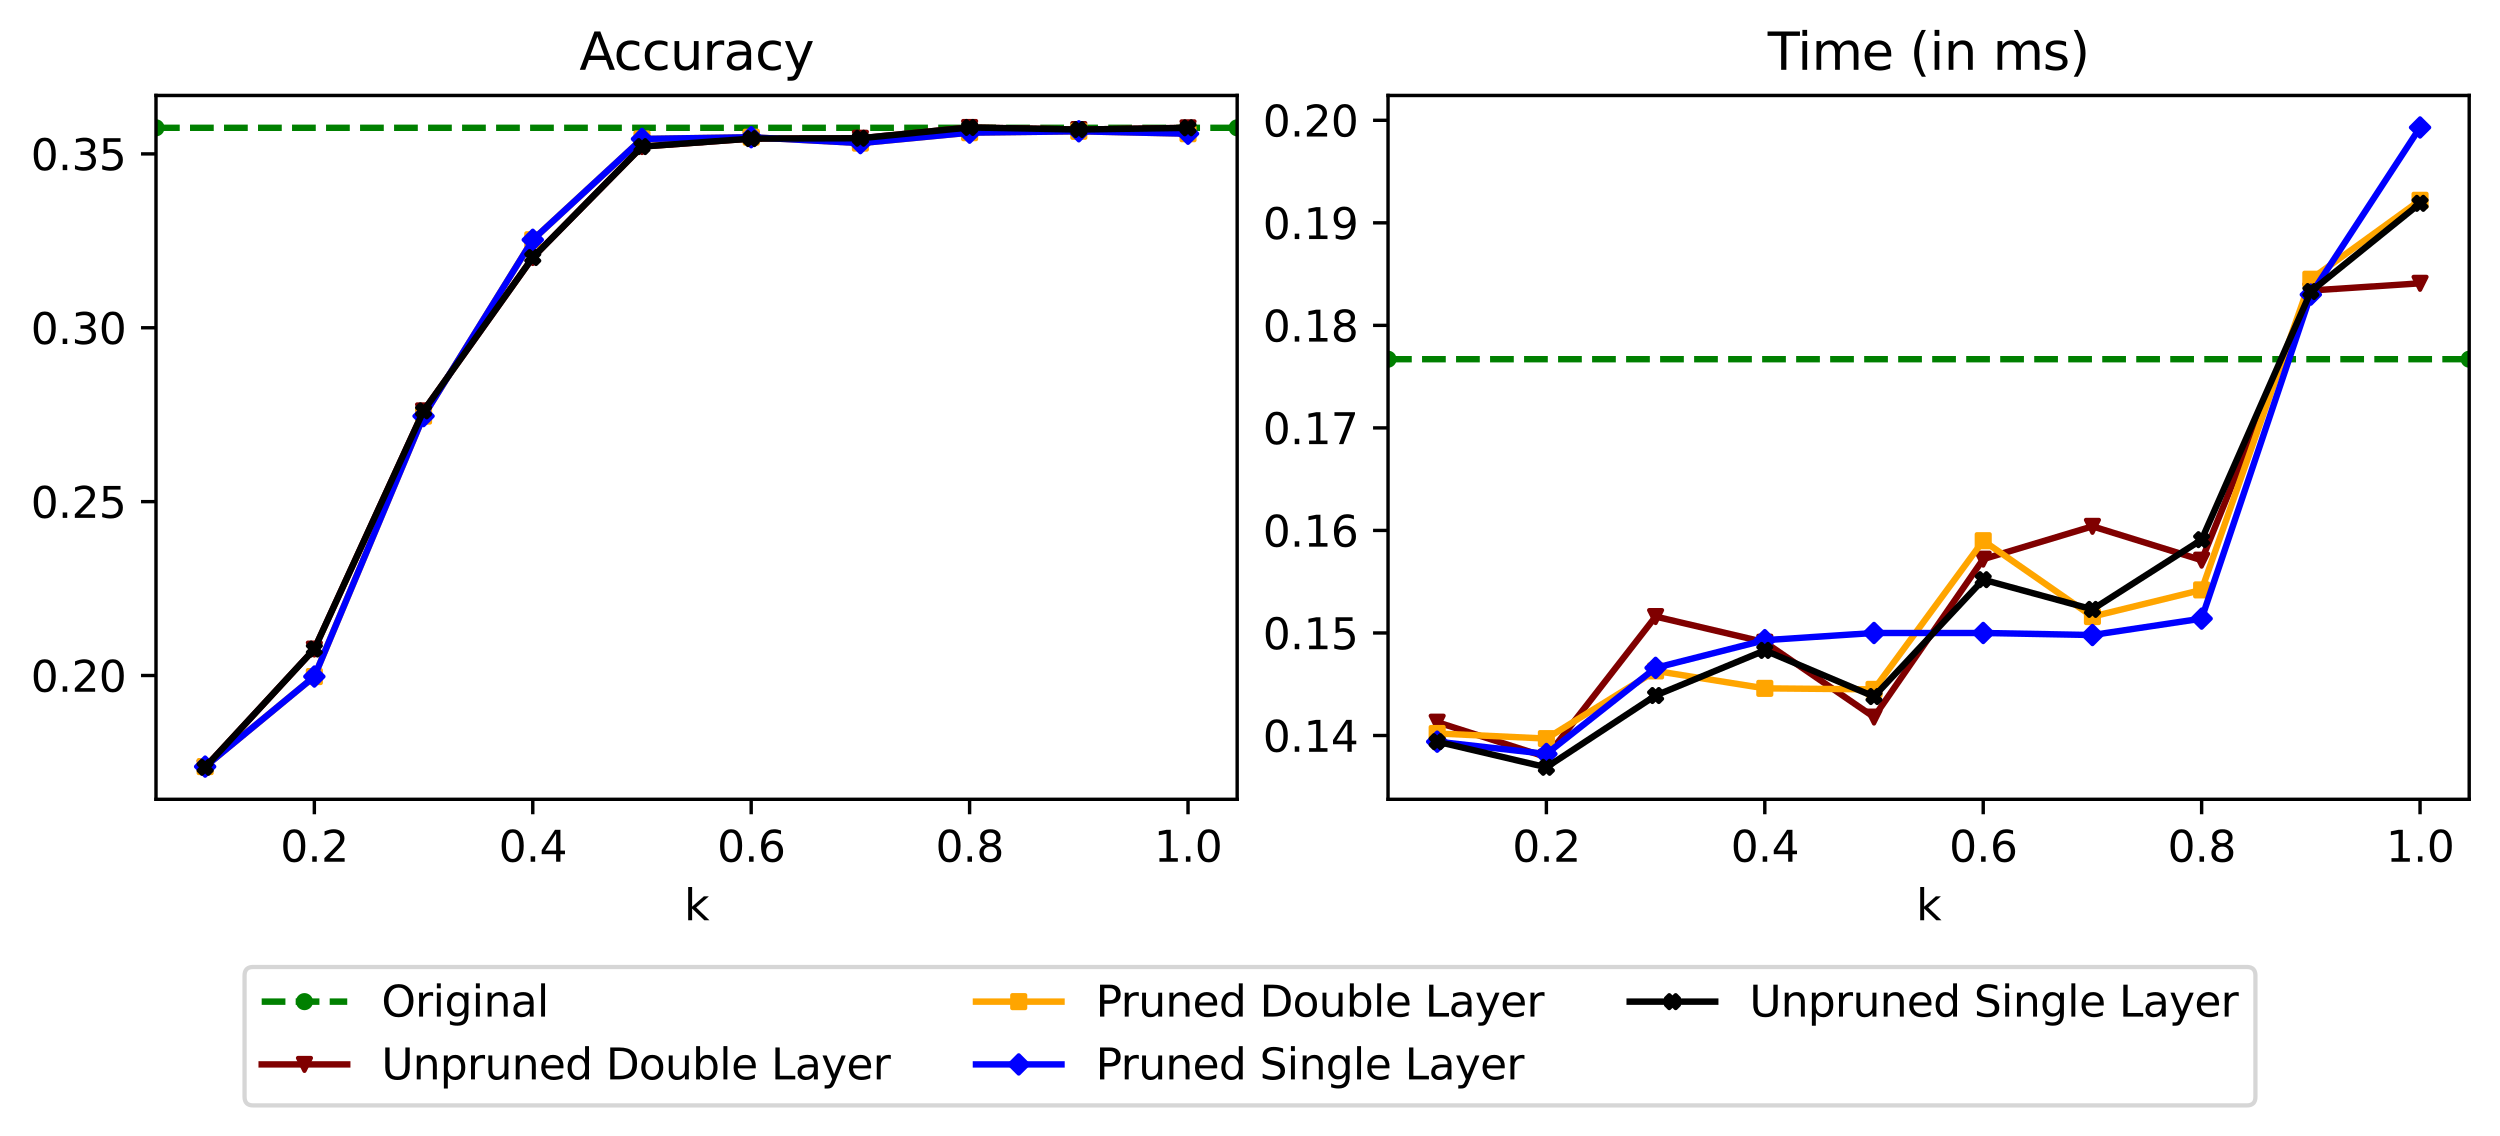 <?xml version="1.0" encoding="utf-8" standalone="no"?>
<!DOCTYPE svg PUBLIC "-//W3C//DTD SVG 1.1//EN"
  "http://www.w3.org/Graphics/SVG/1.1/DTD/svg11.dtd">
<svg xmlns:xlink="http://www.w3.org/1999/xlink" width="584.4pt" height="265.6pt" viewBox="0 0 584.4 265.6" xmlns="http://www.w3.org/2000/svg" version="1.1">
 <defs>
  <style type="text/css">*{stroke-linejoin: round; stroke-linecap: butt}</style>
 </defs>
 <g id="figure_1">
  <g id="patch_1">
   <path d="M 0 265.6 
L 584.4 265.6 
L 584.4 0 
L 0 0 
z
" style="fill: #ffffff"/>
  </g>
  <g id="axes_1">
   <g id="patch_2">
    <path d="M 36.466 186.843 
L 289.2 186.843 
L 289.2 22.318 
L 36.466 22.318 
z
" style="fill: #ffffff"/>
   </g>
   <g id="matplotlib.axis_1">
    <g id="xtick_1">
     <g id="line2d_1">
      <defs>
       <path id="me9e6b40544" d="M 0 0 
L 0 3.5 
" style="stroke: #000000; stroke-width: 0.8"/>
      </defs>
      <g>
       <use xlink:href="#me9e6b40544" x="73.482" y="186.843" style="stroke: #000000; stroke-width: 0.8"/>
      </g>
     </g>
     <g id="text_1">
      <!-- 0.2 -->
      <g transform="translate(65.531 201.442)scale(0.1 -0.1)">
       <defs>
        <path id="DejaVuSans-30" d="M 2034 4250 
Q 1547 4250 1301 3770 
Q 1056 3291 1056 2328 
Q 1056 1369 1301 889 
Q 1547 409 2034 409 
Q 2525 409 2770 889 
Q 3016 1369 3016 2328 
Q 3016 3291 2770 3770 
Q 2525 4250 2034 4250 
z
M 2034 4750 
Q 2819 4750 3233 4129 
Q 3647 3509 3647 2328 
Q 3647 1150 3233 529 
Q 2819 -91 2034 -91 
Q 1250 -91 836 529 
Q 422 1150 422 2328 
Q 422 3509 836 4129 
Q 1250 4750 2034 4750 
z
" transform="scale(0.016)"/>
        <path id="DejaVuSans-2e" d="M 684 794 
L 1344 794 
L 1344 0 
L 684 0 
L 684 794 
z
" transform="scale(0.016)"/>
        <path id="DejaVuSans-32" d="M 1228 531 
L 3431 531 
L 3431 0 
L 469 0 
L 469 531 
Q 828 903 1448 1529 
Q 2069 2156 2228 2338 
Q 2531 2678 2651 2914 
Q 2772 3150 2772 3378 
Q 2772 3750 2511 3984 
Q 2250 4219 1831 4219 
Q 1534 4219 1204 4116 
Q 875 4013 500 3803 
L 500 4441 
Q 881 4594 1212 4672 
Q 1544 4750 1819 4750 
Q 2544 4750 2975 4387 
Q 3406 4025 3406 3419 
Q 3406 3131 3298 2873 
Q 3191 2616 2906 2266 
Q 2828 2175 2409 1742 
Q 1991 1309 1228 531 
z
" transform="scale(0.016)"/>
       </defs>
       <use xlink:href="#DejaVuSans-30"/>
       <use xlink:href="#DejaVuSans-2e" x="63.623"/>
       <use xlink:href="#DejaVuSans-32" x="95.41"/>
      </g>
     </g>
    </g>
    <g id="xtick_2">
     <g id="line2d_2">
      <g>
       <use xlink:href="#me9e6b40544" x="124.54" y="186.843" style="stroke: #000000; stroke-width: 0.8"/>
      </g>
     </g>
     <g id="text_2">
      <!-- 0.4 -->
      <g transform="translate(116.588 201.442)scale(0.1 -0.1)">
       <defs>
        <path id="DejaVuSans-34" d="M 2419 4116 
L 825 1625 
L 2419 1625 
L 2419 4116 
z
M 2253 4666 
L 3047 4666 
L 3047 1625 
L 3713 1625 
L 3713 1100 
L 3047 1100 
L 3047 0 
L 2419 0 
L 2419 1100 
L 313 1100 
L 313 1709 
L 2253 4666 
z
" transform="scale(0.016)"/>
       </defs>
       <use xlink:href="#DejaVuSans-30"/>
       <use xlink:href="#DejaVuSans-2e" x="63.623"/>
       <use xlink:href="#DejaVuSans-34" x="95.41"/>
      </g>
     </g>
    </g>
    <g id="xtick_3">
     <g id="line2d_3">
      <g>
       <use xlink:href="#me9e6b40544" x="175.597" y="186.843" style="stroke: #000000; stroke-width: 0.8"/>
      </g>
     </g>
     <g id="text_3">
      <!-- 0.6 -->
      <g transform="translate(167.645 201.442)scale(0.1 -0.1)">
       <defs>
        <path id="DejaVuSans-36" d="M 2113 2584 
Q 1688 2584 1439 2293 
Q 1191 2003 1191 1497 
Q 1191 994 1439 701 
Q 1688 409 2113 409 
Q 2538 409 2786 701 
Q 3034 994 3034 1497 
Q 3034 2003 2786 2293 
Q 2538 2584 2113 2584 
z
M 3366 4563 
L 3366 3988 
Q 3128 4100 2886 4159 
Q 2644 4219 2406 4219 
Q 1781 4219 1451 3797 
Q 1122 3375 1075 2522 
Q 1259 2794 1537 2939 
Q 1816 3084 2150 3084 
Q 2853 3084 3261 2657 
Q 3669 2231 3669 1497 
Q 3669 778 3244 343 
Q 2819 -91 2113 -91 
Q 1303 -91 875 529 
Q 447 1150 447 2328 
Q 447 3434 972 4092 
Q 1497 4750 2381 4750 
Q 2619 4750 2861 4703 
Q 3103 4656 3366 4563 
z
" transform="scale(0.016)"/>
       </defs>
       <use xlink:href="#DejaVuSans-30"/>
       <use xlink:href="#DejaVuSans-2e" x="63.623"/>
       <use xlink:href="#DejaVuSans-36" x="95.41"/>
      </g>
     </g>
    </g>
    <g id="xtick_4">
     <g id="line2d_4">
      <g>
       <use xlink:href="#me9e6b40544" x="226.654" y="186.843" style="stroke: #000000; stroke-width: 0.8"/>
      </g>
     </g>
     <g id="text_4">
      <!-- 0.8 -->
      <g transform="translate(218.703 201.442)scale(0.1 -0.1)">
       <defs>
        <path id="DejaVuSans-38" d="M 2034 2216 
Q 1584 2216 1326 1975 
Q 1069 1734 1069 1313 
Q 1069 891 1326 650 
Q 1584 409 2034 409 
Q 2484 409 2743 651 
Q 3003 894 3003 1313 
Q 3003 1734 2745 1975 
Q 2488 2216 2034 2216 
z
M 1403 2484 
Q 997 2584 770 2862 
Q 544 3141 544 3541 
Q 544 4100 942 4425 
Q 1341 4750 2034 4750 
Q 2731 4750 3128 4425 
Q 3525 4100 3525 3541 
Q 3525 3141 3298 2862 
Q 3072 2584 2669 2484 
Q 3125 2378 3379 2068 
Q 3634 1759 3634 1313 
Q 3634 634 3220 271 
Q 2806 -91 2034 -91 
Q 1263 -91 848 271 
Q 434 634 434 1313 
Q 434 1759 690 2068 
Q 947 2378 1403 2484 
z
M 1172 3481 
Q 1172 3119 1398 2916 
Q 1625 2713 2034 2713 
Q 2441 2713 2670 2916 
Q 2900 3119 2900 3481 
Q 2900 3844 2670 4047 
Q 2441 4250 2034 4250 
Q 1625 4250 1398 4047 
Q 1172 3844 1172 3481 
z
" transform="scale(0.016)"/>
       </defs>
       <use xlink:href="#DejaVuSans-30"/>
       <use xlink:href="#DejaVuSans-2e" x="63.623"/>
       <use xlink:href="#DejaVuSans-38" x="95.41"/>
      </g>
     </g>
    </g>
    <g id="xtick_5">
     <g id="line2d_5">
      <g>
       <use xlink:href="#me9e6b40544" x="277.712" y="186.843" style="stroke: #000000; stroke-width: 0.8"/>
      </g>
     </g>
     <g id="text_5">
      <!-- 1.0 -->
      <g transform="translate(269.76 201.442)scale(0.1 -0.1)">
       <defs>
        <path id="DejaVuSans-31" d="M 794 531 
L 1825 531 
L 1825 4091 
L 703 3866 
L 703 4441 
L 1819 4666 
L 2450 4666 
L 2450 531 
L 3481 531 
L 3481 0 
L 794 0 
L 794 531 
z
" transform="scale(0.016)"/>
       </defs>
       <use xlink:href="#DejaVuSans-31"/>
       <use xlink:href="#DejaVuSans-2e" x="63.623"/>
       <use xlink:href="#DejaVuSans-30" x="95.41"/>
      </g>
     </g>
    </g>
    <g id="text_6">
     <!-- k -->
     <g transform="translate(159.937 215.12)scale(0.1 -0.1)">
      <defs>
       <path id="DejaVuSans-6b" d="M 581 4863 
L 1159 4863 
L 1159 1991 
L 2875 3500 
L 3609 3500 
L 1753 1863 
L 3688 0 
L 2938 0 
L 1159 1709 
L 1159 0 
L 581 0 
L 581 4863 
z
" transform="scale(0.016)"/>
      </defs>
      <use xlink:href="#DejaVuSans-6b"/>
     </g>
    </g>
   </g>
   <g id="matplotlib.axis_2">
    <g id="ytick_1">
     <g id="line2d_6">
      <defs>
       <path id="me78a3024c8" d="M 0 0 
L -3.5 0 
" style="stroke: #000000; stroke-width: 0.8"/>
      </defs>
      <g>
       <use xlink:href="#me78a3024c8" x="36.466" y="157.905" style="stroke: #000000; stroke-width: 0.8"/>
      </g>
     </g>
     <g id="text_7">
      <!-- 0.20 -->
      <g transform="translate(7.2 161.704)scale(0.1 -0.1)">
       <use xlink:href="#DejaVuSans-30"/>
       <use xlink:href="#DejaVuSans-2e" x="63.623"/>
       <use xlink:href="#DejaVuSans-32" x="95.41"/>
       <use xlink:href="#DejaVuSans-30" x="159.033"/>
      </g>
     </g>
    </g>
    <g id="ytick_2">
     <g id="line2d_7">
      <g>
       <use xlink:href="#me78a3024c8" x="36.466" y="117.261" style="stroke: #000000; stroke-width: 0.8"/>
      </g>
     </g>
     <g id="text_8">
      <!-- 0.25 -->
      <g transform="translate(7.2 121.061)scale(0.1 -0.1)">
       <defs>
        <path id="DejaVuSans-35" d="M 691 4666 
L 3169 4666 
L 3169 4134 
L 1269 4134 
L 1269 2991 
Q 1406 3038 1543 3061 
Q 1681 3084 1819 3084 
Q 2600 3084 3056 2656 
Q 3513 2228 3513 1497 
Q 3513 744 3044 326 
Q 2575 -91 1722 -91 
Q 1428 -91 1123 -41 
Q 819 9 494 109 
L 494 744 
Q 775 591 1075 516 
Q 1375 441 1709 441 
Q 2250 441 2565 725 
Q 2881 1009 2881 1497 
Q 2881 1984 2565 2268 
Q 2250 2553 1709 2553 
Q 1456 2553 1204 2497 
Q 953 2441 691 2322 
L 691 4666 
z
" transform="scale(0.016)"/>
       </defs>
       <use xlink:href="#DejaVuSans-30"/>
       <use xlink:href="#DejaVuSans-2e" x="63.623"/>
       <use xlink:href="#DejaVuSans-32" x="95.41"/>
       <use xlink:href="#DejaVuSans-35" x="159.033"/>
      </g>
     </g>
    </g>
    <g id="ytick_3">
     <g id="line2d_8">
      <g>
       <use xlink:href="#me78a3024c8" x="36.466" y="76.618" style="stroke: #000000; stroke-width: 0.8"/>
      </g>
     </g>
     <g id="text_9">
      <!-- 0.30 -->
      <g transform="translate(7.2 80.417)scale(0.1 -0.1)">
       <defs>
        <path id="DejaVuSans-33" d="M 2597 2516 
Q 3050 2419 3304 2112 
Q 3559 1806 3559 1356 
Q 3559 666 3084 287 
Q 2609 -91 1734 -91 
Q 1441 -91 1130 -33 
Q 819 25 488 141 
L 488 750 
Q 750 597 1062 519 
Q 1375 441 1716 441 
Q 2309 441 2620 675 
Q 2931 909 2931 1356 
Q 2931 1769 2642 2001 
Q 2353 2234 1838 2234 
L 1294 2234 
L 1294 2753 
L 1863 2753 
Q 2328 2753 2575 2939 
Q 2822 3125 2822 3475 
Q 2822 3834 2567 4026 
Q 2313 4219 1838 4219 
Q 1578 4219 1281 4162 
Q 984 4106 628 3988 
L 628 4550 
Q 988 4650 1302 4700 
Q 1616 4750 1894 4750 
Q 2613 4750 3031 4423 
Q 3450 4097 3450 3541 
Q 3450 3153 3228 2886 
Q 3006 2619 2597 2516 
z
" transform="scale(0.016)"/>
       </defs>
       <use xlink:href="#DejaVuSans-30"/>
       <use xlink:href="#DejaVuSans-2e" x="63.623"/>
       <use xlink:href="#DejaVuSans-33" x="95.41"/>
       <use xlink:href="#DejaVuSans-30" x="159.033"/>
      </g>
     </g>
    </g>
    <g id="ytick_4">
     <g id="line2d_9">
      <g>
       <use xlink:href="#me78a3024c8" x="36.466" y="35.974" style="stroke: #000000; stroke-width: 0.8"/>
      </g>
     </g>
     <g id="text_10">
      <!-- 0.35 -->
      <g transform="translate(7.2 39.774)scale(0.1 -0.1)">
       <use xlink:href="#DejaVuSans-30"/>
       <use xlink:href="#DejaVuSans-2e" x="63.623"/>
       <use xlink:href="#DejaVuSans-33" x="95.41"/>
       <use xlink:href="#DejaVuSans-35" x="159.033"/>
      </g>
     </g>
    </g>
   </g>
   <g id="line2d_10">
    <path d="M 36.466 29.878 
L 289.2 29.878 
" clip-path="url(#p353ca80e5b)" style="fill: none; stroke-dasharray: 5.55,2.4; stroke-dashoffset: 0; stroke: #008000; stroke-width: 1.5"/>
    <defs>
     <path id="m465b3f0ea8" d="M 0 1.5 
C 0.398 1.5 0.779 1.342 1.061 1.061 
C 1.342 0.779 1.5 0.398 1.5 0 
C 1.5 -0.398 1.342 -0.779 1.061 -1.061 
C 0.779 -1.342 0.398 -1.5 0 -1.5 
C -0.398 -1.5 -0.779 -1.342 -1.061 -1.061 
C -1.342 -0.779 -1.5 -0.398 -1.5 0 
C -1.5 0.398 -1.342 0.779 -1.061 1.061 
C -0.779 1.342 -0.398 1.5 0 1.5 
z
" style="stroke: #008000"/>
    </defs>
    <g clip-path="url(#p353ca80e5b)">
     <use xlink:href="#m465b3f0ea8" x="36.466" y="29.878" style="fill: #008000; stroke: #008000"/>
     <use xlink:href="#m465b3f0ea8" x="289.2" y="29.878" style="fill: #008000; stroke: #008000"/>
    </g>
   </g>
   <g id="line2d_11">
    <path d="M 47.954 179.365 
L 73.482 151.727 
L 99.011 96.046 
L 124.54 60.198 
L 150.068 34.267 
L 175.597 32.398 
L 201.126 32.316 
L 226.654 29.797 
L 252.183 30.284 
L 277.712 29.878 
" clip-path="url(#p353ca80e5b)" style="fill: none; stroke: #800000; stroke-width: 1.5; stroke-linecap: square"/>
    <defs>
     <path id="m50e7b1c5c1" d="M -0 1.5 
L 1.5 -1.5 
L -1.5 -1.5 
z
" style="stroke: #800000; stroke-linejoin: miter"/>
    </defs>
    <g clip-path="url(#p353ca80e5b)">
     <use xlink:href="#m50e7b1c5c1" x="47.954" y="179.365" style="fill: #800000; stroke: #800000; stroke-linejoin: miter"/>
     <use xlink:href="#m50e7b1c5c1" x="73.482" y="151.727" style="fill: #800000; stroke: #800000; stroke-linejoin: miter"/>
     <use xlink:href="#m50e7b1c5c1" x="99.011" y="96.046" style="fill: #800000; stroke: #800000; stroke-linejoin: miter"/>
     <use xlink:href="#m50e7b1c5c1" x="124.54" y="60.198" style="fill: #800000; stroke: #800000; stroke-linejoin: miter"/>
     <use xlink:href="#m50e7b1c5c1" x="150.068" y="34.267" style="fill: #800000; stroke: #800000; stroke-linejoin: miter"/>
     <use xlink:href="#m50e7b1c5c1" x="175.597" y="32.398" style="fill: #800000; stroke: #800000; stroke-linejoin: miter"/>
     <use xlink:href="#m50e7b1c5c1" x="201.126" y="32.316" style="fill: #800000; stroke: #800000; stroke-linejoin: miter"/>
     <use xlink:href="#m50e7b1c5c1" x="226.654" y="29.797" style="fill: #800000; stroke: #800000; stroke-linejoin: miter"/>
     <use xlink:href="#m50e7b1c5c1" x="252.183" y="30.284" style="fill: #800000; stroke: #800000; stroke-linejoin: miter"/>
     <use xlink:href="#m50e7b1c5c1" x="277.712" y="29.878" style="fill: #800000; stroke: #800000; stroke-linejoin: miter"/>
    </g>
   </g>
   <g id="line2d_12">
    <path d="M 47.954 179.202 
L 73.482 158.149 
L 99.011 97.265 
L 124.54 56.052 
L 150.068 32.479 
L 175.597 32.073 
L 201.126 33.454 
L 226.654 31.016 
L 252.183 30.691 
L 277.712 31.26 
" clip-path="url(#p353ca80e5b)" style="fill: none; stroke: #ffa500; stroke-width: 1.5; stroke-linecap: square"/>
    <defs>
     <path id="ma072addc6c" d="M -1.5 1.5 
L 1.5 1.5 
L 1.5 -1.5 
L -1.5 -1.5 
z
" style="stroke: #ffa500; stroke-linejoin: miter"/>
    </defs>
    <g clip-path="url(#p353ca80e5b)">
     <use xlink:href="#ma072addc6c" x="47.954" y="179.202" style="fill: #ffa500; stroke: #ffa500; stroke-linejoin: miter"/>
     <use xlink:href="#ma072addc6c" x="73.482" y="158.149" style="fill: #ffa500; stroke: #ffa500; stroke-linejoin: miter"/>
     <use xlink:href="#ma072addc6c" x="99.011" y="97.265" style="fill: #ffa500; stroke: #ffa500; stroke-linejoin: miter"/>
     <use xlink:href="#ma072addc6c" x="124.54" y="56.052" style="fill: #ffa500; stroke: #ffa500; stroke-linejoin: miter"/>
     <use xlink:href="#ma072addc6c" x="150.068" y="32.479" style="fill: #ffa500; stroke: #ffa500; stroke-linejoin: miter"/>
     <use xlink:href="#ma072addc6c" x="175.597" y="32.073" style="fill: #ffa500; stroke: #ffa500; stroke-linejoin: miter"/>
     <use xlink:href="#ma072addc6c" x="201.126" y="33.454" style="fill: #ffa500; stroke: #ffa500; stroke-linejoin: miter"/>
     <use xlink:href="#ma072addc6c" x="226.654" y="31.016" style="fill: #ffa500; stroke: #ffa500; stroke-linejoin: miter"/>
     <use xlink:href="#ma072addc6c" x="252.183" y="30.691" style="fill: #ffa500; stroke: #ffa500; stroke-linejoin: miter"/>
     <use xlink:href="#ma072addc6c" x="277.712" y="31.26" style="fill: #ffa500; stroke: #ffa500; stroke-linejoin: miter"/>
    </g>
   </g>
   <g id="line2d_13">
    <path d="M 47.954 179.202 
L 73.482 158.149 
L 99.011 97.265 
L 124.54 56.052 
L 150.068 32.479 
L 175.597 32.073 
L 201.126 33.454 
L 226.654 31.016 
L 252.183 30.691 
L 277.712 31.26 
" clip-path="url(#p353ca80e5b)" style="fill: none; stroke: #0000ff; stroke-width: 1.5; stroke-linecap: square"/>
    <defs>
     <path id="m0fbd8ac814" d="M -0 2.121 
L 2.121 0 
L 0 -2.121 
L -2.121 -0 
z
" style="stroke: #0000ff; stroke-linejoin: miter"/>
    </defs>
    <g clip-path="url(#p353ca80e5b)">
     <use xlink:href="#m0fbd8ac814" x="47.954" y="179.202" style="fill: #0000ff; stroke: #0000ff; stroke-linejoin: miter"/>
     <use xlink:href="#m0fbd8ac814" x="73.482" y="158.149" style="fill: #0000ff; stroke: #0000ff; stroke-linejoin: miter"/>
     <use xlink:href="#m0fbd8ac814" x="99.011" y="97.265" style="fill: #0000ff; stroke: #0000ff; stroke-linejoin: miter"/>
     <use xlink:href="#m0fbd8ac814" x="124.54" y="56.052" style="fill: #0000ff; stroke: #0000ff; stroke-linejoin: miter"/>
     <use xlink:href="#m0fbd8ac814" x="150.068" y="32.479" style="fill: #0000ff; stroke: #0000ff; stroke-linejoin: miter"/>
     <use xlink:href="#m0fbd8ac814" x="175.597" y="32.073" style="fill: #0000ff; stroke: #0000ff; stroke-linejoin: miter"/>
     <use xlink:href="#m0fbd8ac814" x="201.126" y="33.454" style="fill: #0000ff; stroke: #0000ff; stroke-linejoin: miter"/>
     <use xlink:href="#m0fbd8ac814" x="226.654" y="31.016" style="fill: #0000ff; stroke: #0000ff; stroke-linejoin: miter"/>
     <use xlink:href="#m0fbd8ac814" x="252.183" y="30.691" style="fill: #0000ff; stroke: #0000ff; stroke-linejoin: miter"/>
     <use xlink:href="#m0fbd8ac814" x="277.712" y="31.26" style="fill: #0000ff; stroke: #0000ff; stroke-linejoin: miter"/>
    </g>
   </g>
   <g id="line2d_14">
    <path d="M 47.954 179.365 
L 73.482 151.727 
L 99.011 96.046 
L 124.54 60.198 
L 150.068 34.267 
L 175.597 32.398 
L 201.126 32.316 
L 226.654 29.797 
L 252.183 30.284 
L 277.712 29.878 
" clip-path="url(#p353ca80e5b)" style="fill: none; stroke: #000000; stroke-width: 1.5; stroke-linecap: square"/>
    <defs>
     <path id="m803627140a" d="M -0.75 1.5 
L 0 0.75 
L 0.75 1.5 
L 1.5 0.75 
L 0.75 0 
L 1.5 -0.75 
L 0.75 -1.5 
L 0 -0.75 
L -0.75 -1.5 
L -1.5 -0.75 
L -0.75 0 
L -1.5 0.75 
z
" style="stroke: #000000; stroke-linejoin: miter"/>
    </defs>
    <g clip-path="url(#p353ca80e5b)">
     <use xlink:href="#m803627140a" x="47.954" y="179.365" style="stroke: #000000; stroke-linejoin: miter"/>
     <use xlink:href="#m803627140a" x="73.482" y="151.727" style="stroke: #000000; stroke-linejoin: miter"/>
     <use xlink:href="#m803627140a" x="99.011" y="96.046" style="stroke: #000000; stroke-linejoin: miter"/>
     <use xlink:href="#m803627140a" x="124.54" y="60.198" style="stroke: #000000; stroke-linejoin: miter"/>
     <use xlink:href="#m803627140a" x="150.068" y="34.267" style="stroke: #000000; stroke-linejoin: miter"/>
     <use xlink:href="#m803627140a" x="175.597" y="32.398" style="stroke: #000000; stroke-linejoin: miter"/>
     <use xlink:href="#m803627140a" x="201.126" y="32.316" style="stroke: #000000; stroke-linejoin: miter"/>
     <use xlink:href="#m803627140a" x="226.654" y="29.797" style="stroke: #000000; stroke-linejoin: miter"/>
     <use xlink:href="#m803627140a" x="252.183" y="30.284" style="stroke: #000000; stroke-linejoin: miter"/>
     <use xlink:href="#m803627140a" x="277.712" y="29.878" style="stroke: #000000; stroke-linejoin: miter"/>
    </g>
   </g>
   <g id="patch_3">
    <path d="M 36.466 186.843 
L 36.466 22.318 
" style="fill: none; stroke: #000000; stroke-width: 0.8; stroke-linejoin: miter; stroke-linecap: square"/>
   </g>
   <g id="patch_4">
    <path d="M 289.2 186.843 
L 289.2 22.318 
" style="fill: none; stroke: #000000; stroke-width: 0.8; stroke-linejoin: miter; stroke-linecap: square"/>
   </g>
   <g id="patch_5">
    <path d="M 36.466 186.843 
L 289.2 186.843 
" style="fill: none; stroke: #000000; stroke-width: 0.8; stroke-linejoin: miter; stroke-linecap: square"/>
   </g>
   <g id="patch_6">
    <path d="M 36.466 22.318 
L 289.2 22.318 
" style="fill: none; stroke: #000000; stroke-width: 0.8; stroke-linejoin: miter; stroke-linecap: square"/>
   </g>
   <g id="text_11">
    <!-- Accuracy -->
    <g transform="translate(135.439 16.318)scale(0.12 -0.12)">
     <defs>
      <path id="DejaVuSans-41" d="M 2188 4044 
L 1331 1722 
L 3047 1722 
L 2188 4044 
z
M 1831 4666 
L 2547 4666 
L 4325 0 
L 3669 0 
L 3244 1197 
L 1141 1197 
L 716 0 
L 50 0 
L 1831 4666 
z
" transform="scale(0.016)"/>
      <path id="DejaVuSans-63" d="M 3122 3366 
L 3122 2828 
Q 2878 2963 2633 3030 
Q 2388 3097 2138 3097 
Q 1578 3097 1268 2742 
Q 959 2388 959 1747 
Q 959 1106 1268 751 
Q 1578 397 2138 397 
Q 2388 397 2633 464 
Q 2878 531 3122 666 
L 3122 134 
Q 2881 22 2623 -34 
Q 2366 -91 2075 -91 
Q 1284 -91 818 406 
Q 353 903 353 1747 
Q 353 2603 823 3093 
Q 1294 3584 2113 3584 
Q 2378 3584 2631 3529 
Q 2884 3475 3122 3366 
z
" transform="scale(0.016)"/>
      <path id="DejaVuSans-75" d="M 544 1381 
L 544 3500 
L 1119 3500 
L 1119 1403 
Q 1119 906 1312 657 
Q 1506 409 1894 409 
Q 2359 409 2629 706 
Q 2900 1003 2900 1516 
L 2900 3500 
L 3475 3500 
L 3475 0 
L 2900 0 
L 2900 538 
Q 2691 219 2414 64 
Q 2138 -91 1772 -91 
Q 1169 -91 856 284 
Q 544 659 544 1381 
z
M 1991 3584 
L 1991 3584 
z
" transform="scale(0.016)"/>
      <path id="DejaVuSans-72" d="M 2631 2963 
Q 2534 3019 2420 3045 
Q 2306 3072 2169 3072 
Q 1681 3072 1420 2755 
Q 1159 2438 1159 1844 
L 1159 0 
L 581 0 
L 581 3500 
L 1159 3500 
L 1159 2956 
Q 1341 3275 1631 3429 
Q 1922 3584 2338 3584 
Q 2397 3584 2469 3576 
Q 2541 3569 2628 3553 
L 2631 2963 
z
" transform="scale(0.016)"/>
      <path id="DejaVuSans-61" d="M 2194 1759 
Q 1497 1759 1228 1600 
Q 959 1441 959 1056 
Q 959 750 1161 570 
Q 1363 391 1709 391 
Q 2188 391 2477 730 
Q 2766 1069 2766 1631 
L 2766 1759 
L 2194 1759 
z
M 3341 1997 
L 3341 0 
L 2766 0 
L 2766 531 
Q 2569 213 2275 61 
Q 1981 -91 1556 -91 
Q 1019 -91 701 211 
Q 384 513 384 1019 
Q 384 1609 779 1909 
Q 1175 2209 1959 2209 
L 2766 2209 
L 2766 2266 
Q 2766 2663 2505 2880 
Q 2244 3097 1772 3097 
Q 1472 3097 1187 3025 
Q 903 2953 641 2809 
L 641 3341 
Q 956 3463 1253 3523 
Q 1550 3584 1831 3584 
Q 2591 3584 2966 3190 
Q 3341 2797 3341 1997 
z
" transform="scale(0.016)"/>
      <path id="DejaVuSans-79" d="M 2059 -325 
Q 1816 -950 1584 -1140 
Q 1353 -1331 966 -1331 
L 506 -1331 
L 506 -850 
L 844 -850 
Q 1081 -850 1212 -737 
Q 1344 -625 1503 -206 
L 1606 56 
L 191 3500 
L 800 3500 
L 1894 763 
L 2988 3500 
L 3597 3500 
L 2059 -325 
z
" transform="scale(0.016)"/>
     </defs>
     <use xlink:href="#DejaVuSans-41"/>
     <use xlink:href="#DejaVuSans-63" x="66.658"/>
     <use xlink:href="#DejaVuSans-63" x="121.639"/>
     <use xlink:href="#DejaVuSans-75" x="176.619"/>
     <use xlink:href="#DejaVuSans-72" x="239.998"/>
     <use xlink:href="#DejaVuSans-61" x="281.111"/>
     <use xlink:href="#DejaVuSans-63" x="342.391"/>
     <use xlink:href="#DejaVuSans-79" x="397.371"/>
    </g>
   </g>
  </g>
  <g id="axes_2">
   <g id="patch_7">
    <path d="M 324.466 186.843 
L 577.2 186.843 
L 577.2 22.318 
L 324.466 22.318 
z
" style="fill: #ffffff"/>
   </g>
   <g id="matplotlib.axis_3">
    <g id="xtick_6">
     <g id="line2d_15">
      <g>
       <use xlink:href="#me9e6b40544" x="361.482" y="186.843" style="stroke: #000000; stroke-width: 0.8"/>
      </g>
     </g>
     <g id="text_12">
      <!-- 0.2 -->
      <g transform="translate(353.531 201.442)scale(0.1 -0.1)">
       <use xlink:href="#DejaVuSans-30"/>
       <use xlink:href="#DejaVuSans-2e" x="63.623"/>
       <use xlink:href="#DejaVuSans-32" x="95.41"/>
      </g>
     </g>
    </g>
    <g id="xtick_7">
     <g id="line2d_16">
      <g>
       <use xlink:href="#me9e6b40544" x="412.54" y="186.843" style="stroke: #000000; stroke-width: 0.8"/>
      </g>
     </g>
     <g id="text_13">
      <!-- 0.4 -->
      <g transform="translate(404.588 201.442)scale(0.1 -0.1)">
       <use xlink:href="#DejaVuSans-30"/>
       <use xlink:href="#DejaVuSans-2e" x="63.623"/>
       <use xlink:href="#DejaVuSans-34" x="95.41"/>
      </g>
     </g>
    </g>
    <g id="xtick_8">
     <g id="line2d_17">
      <g>
       <use xlink:href="#me9e6b40544" x="463.597" y="186.843" style="stroke: #000000; stroke-width: 0.8"/>
      </g>
     </g>
     <g id="text_14">
      <!-- 0.6 -->
      <g transform="translate(455.645 201.442)scale(0.1 -0.1)">
       <use xlink:href="#DejaVuSans-30"/>
       <use xlink:href="#DejaVuSans-2e" x="63.623"/>
       <use xlink:href="#DejaVuSans-36" x="95.41"/>
      </g>
     </g>
    </g>
    <g id="xtick_9">
     <g id="line2d_18">
      <g>
       <use xlink:href="#me9e6b40544" x="514.654" y="186.843" style="stroke: #000000; stroke-width: 0.8"/>
      </g>
     </g>
     <g id="text_15">
      <!-- 0.8 -->
      <g transform="translate(506.703 201.442)scale(0.1 -0.1)">
       <use xlink:href="#DejaVuSans-30"/>
       <use xlink:href="#DejaVuSans-2e" x="63.623"/>
       <use xlink:href="#DejaVuSans-38" x="95.41"/>
      </g>
     </g>
    </g>
    <g id="xtick_10">
     <g id="line2d_19">
      <g>
       <use xlink:href="#me9e6b40544" x="565.712" y="186.843" style="stroke: #000000; stroke-width: 0.8"/>
      </g>
     </g>
     <g id="text_16">
      <!-- 1.0 -->
      <g transform="translate(557.76 201.442)scale(0.1 -0.1)">
       <use xlink:href="#DejaVuSans-31"/>
       <use xlink:href="#DejaVuSans-2e" x="63.623"/>
       <use xlink:href="#DejaVuSans-30" x="95.41"/>
      </g>
     </g>
    </g>
    <g id="text_17">
     <!-- k -->
     <g transform="translate(447.937 215.12)scale(0.1 -0.1)">
      <use xlink:href="#DejaVuSans-6b"/>
     </g>
    </g>
   </g>
   <g id="matplotlib.axis_4">
    <g id="ytick_5">
     <g id="line2d_20">
      <g>
       <use xlink:href="#me78a3024c8" x="324.466" y="171.934" style="stroke: #000000; stroke-width: 0.8"/>
      </g>
     </g>
     <g id="text_18">
      <!-- 0.14 -->
      <g transform="translate(295.2 175.734)scale(0.1 -0.1)">
       <use xlink:href="#DejaVuSans-30"/>
       <use xlink:href="#DejaVuSans-2e" x="63.623"/>
       <use xlink:href="#DejaVuSans-31" x="95.41"/>
       <use xlink:href="#DejaVuSans-34" x="159.033"/>
      </g>
     </g>
    </g>
    <g id="ytick_6">
     <g id="line2d_21">
      <g>
       <use xlink:href="#me78a3024c8" x="324.466" y="147.965" style="stroke: #000000; stroke-width: 0.8"/>
      </g>
     </g>
     <g id="text_19">
      <!-- 0.15 -->
      <g transform="translate(295.2 151.764)scale(0.1 -0.1)">
       <use xlink:href="#DejaVuSans-30"/>
       <use xlink:href="#DejaVuSans-2e" x="63.623"/>
       <use xlink:href="#DejaVuSans-31" x="95.41"/>
       <use xlink:href="#DejaVuSans-35" x="159.033"/>
      </g>
     </g>
    </g>
    <g id="ytick_7">
     <g id="line2d_22">
      <g>
       <use xlink:href="#me78a3024c8" x="324.466" y="123.996" style="stroke: #000000; stroke-width: 0.8"/>
      </g>
     </g>
     <g id="text_20">
      <!-- 0.16 -->
      <g transform="translate(295.2 127.795)scale(0.1 -0.1)">
       <use xlink:href="#DejaVuSans-30"/>
       <use xlink:href="#DejaVuSans-2e" x="63.623"/>
       <use xlink:href="#DejaVuSans-31" x="95.41"/>
       <use xlink:href="#DejaVuSans-36" x="159.033"/>
      </g>
     </g>
    </g>
    <g id="ytick_8">
     <g id="line2d_23">
      <g>
       <use xlink:href="#me78a3024c8" x="324.466" y="100.027" style="stroke: #000000; stroke-width: 0.8"/>
      </g>
     </g>
     <g id="text_21">
      <!-- 0.17 -->
      <g transform="translate(295.2 103.826)scale(0.1 -0.1)">
       <defs>
        <path id="DejaVuSans-37" d="M 525 4666 
L 3525 4666 
L 3525 4397 
L 1831 0 
L 1172 0 
L 2766 4134 
L 525 4134 
L 525 4666 
z
" transform="scale(0.016)"/>
       </defs>
       <use xlink:href="#DejaVuSans-30"/>
       <use xlink:href="#DejaVuSans-2e" x="63.623"/>
       <use xlink:href="#DejaVuSans-31" x="95.41"/>
       <use xlink:href="#DejaVuSans-37" x="159.033"/>
      </g>
     </g>
    </g>
    <g id="ytick_9">
     <g id="line2d_24">
      <g>
       <use xlink:href="#me78a3024c8" x="324.466" y="76.057" style="stroke: #000000; stroke-width: 0.8"/>
      </g>
     </g>
     <g id="text_22">
      <!-- 0.18 -->
      <g transform="translate(295.2 79.856)scale(0.1 -0.1)">
       <use xlink:href="#DejaVuSans-30"/>
       <use xlink:href="#DejaVuSans-2e" x="63.623"/>
       <use xlink:href="#DejaVuSans-31" x="95.41"/>
       <use xlink:href="#DejaVuSans-38" x="159.033"/>
      </g>
     </g>
    </g>
    <g id="ytick_10">
     <g id="line2d_25">
      <g>
       <use xlink:href="#me78a3024c8" x="324.466" y="52.088" style="stroke: #000000; stroke-width: 0.8"/>
      </g>
     </g>
     <g id="text_23">
      <!-- 0.19 -->
      <g transform="translate(295.2 55.887)scale(0.1 -0.1)">
       <defs>
        <path id="DejaVuSans-39" d="M 703 97 
L 703 672 
Q 941 559 1184 500 
Q 1428 441 1663 441 
Q 2288 441 2617 861 
Q 2947 1281 2994 2138 
Q 2813 1869 2534 1725 
Q 2256 1581 1919 1581 
Q 1219 1581 811 2004 
Q 403 2428 403 3163 
Q 403 3881 828 4315 
Q 1253 4750 1959 4750 
Q 2769 4750 3195 4129 
Q 3622 3509 3622 2328 
Q 3622 1225 3098 567 
Q 2575 -91 1691 -91 
Q 1453 -91 1209 -44 
Q 966 3 703 97 
z
M 1959 2075 
Q 2384 2075 2632 2365 
Q 2881 2656 2881 3163 
Q 2881 3666 2632 3958 
Q 2384 4250 1959 4250 
Q 1534 4250 1286 3958 
Q 1038 3666 1038 3163 
Q 1038 2656 1286 2365 
Q 1534 2075 1959 2075 
z
" transform="scale(0.016)"/>
       </defs>
       <use xlink:href="#DejaVuSans-30"/>
       <use xlink:href="#DejaVuSans-2e" x="63.623"/>
       <use xlink:href="#DejaVuSans-31" x="95.41"/>
       <use xlink:href="#DejaVuSans-39" x="159.033"/>
      </g>
     </g>
    </g>
    <g id="ytick_11">
     <g id="line2d_26">
      <g>
       <use xlink:href="#me78a3024c8" x="324.466" y="28.119" style="stroke: #000000; stroke-width: 0.8"/>
      </g>
     </g>
     <g id="text_24">
      <!-- 0.20 -->
      <g transform="translate(295.2 31.918)scale(0.1 -0.1)">
       <use xlink:href="#DejaVuSans-30"/>
       <use xlink:href="#DejaVuSans-2e" x="63.623"/>
       <use xlink:href="#DejaVuSans-32" x="95.41"/>
       <use xlink:href="#DejaVuSans-30" x="159.033"/>
      </g>
     </g>
    </g>
   </g>
   <g id="line2d_27">
    <path d="M 324.466 83.967 
L 577.2 83.967 
" clip-path="url(#pcce83ef645)" style="fill: none; stroke-dasharray: 5.55,2.4; stroke-dashoffset: 0; stroke: #008000; stroke-width: 1.5"/>
    <g clip-path="url(#pcce83ef645)">
     <use xlink:href="#m465b3f0ea8" x="324.466" y="83.967" style="fill: #008000; stroke: #008000"/>
     <use xlink:href="#m465b3f0ea8" x="577.2" y="83.967" style="fill: #008000; stroke: #008000"/>
    </g>
   </g>
   <g id="line2d_28">
    <path d="M 335.954 168.818 
L 361.482 176.968 
L 387.011 144.13 
L 412.54 150.122 
L 438.068 167.62 
L 463.597 130.707 
L 489.126 123.037 
L 514.654 130.947 
L 540.183 67.908 
L 565.712 66.23 
" clip-path="url(#pcce83ef645)" style="fill: none; stroke: #800000; stroke-width: 1.5; stroke-linecap: square"/>
    <g clip-path="url(#pcce83ef645)">
     <use xlink:href="#m50e7b1c5c1" x="335.954" y="168.818" style="fill: #800000; stroke: #800000; stroke-linejoin: miter"/>
     <use xlink:href="#m50e7b1c5c1" x="361.482" y="176.968" style="fill: #800000; stroke: #800000; stroke-linejoin: miter"/>
     <use xlink:href="#m50e7b1c5c1" x="387.011" y="144.13" style="fill: #800000; stroke: #800000; stroke-linejoin: miter"/>
     <use xlink:href="#m50e7b1c5c1" x="412.54" y="150.122" style="fill: #800000; stroke: #800000; stroke-linejoin: miter"/>
     <use xlink:href="#m50e7b1c5c1" x="438.068" y="167.62" style="fill: #800000; stroke: #800000; stroke-linejoin: miter"/>
     <use xlink:href="#m50e7b1c5c1" x="463.597" y="130.707" style="fill: #800000; stroke: #800000; stroke-linejoin: miter"/>
     <use xlink:href="#m50e7b1c5c1" x="489.126" y="123.037" style="fill: #800000; stroke: #800000; stroke-linejoin: miter"/>
     <use xlink:href="#m50e7b1c5c1" x="514.654" y="130.947" style="fill: #800000; stroke: #800000; stroke-linejoin: miter"/>
     <use xlink:href="#m50e7b1c5c1" x="540.183" y="67.908" style="fill: #800000; stroke: #800000; stroke-linejoin: miter"/>
     <use xlink:href="#m50e7b1c5c1" x="565.712" y="66.23" style="fill: #800000; stroke: #800000; stroke-linejoin: miter"/>
    </g>
   </g>
   <g id="line2d_29">
    <path d="M 335.954 171.455 
L 361.482 172.653 
L 387.011 156.834 
L 412.54 160.909 
L 438.068 161.148 
L 463.597 126.393 
L 489.126 144.13 
L 514.654 137.898 
L 540.183 65.271 
L 565.712 46.815 
" clip-path="url(#pcce83ef645)" style="fill: none; stroke: #ffa500; stroke-width: 1.5; stroke-linecap: square"/>
    <g clip-path="url(#pcce83ef645)">
     <use xlink:href="#ma072addc6c" x="335.954" y="171.455" style="fill: #ffa500; stroke: #ffa500; stroke-linejoin: miter"/>
     <use xlink:href="#ma072addc6c" x="361.482" y="172.653" style="fill: #ffa500; stroke: #ffa500; stroke-linejoin: miter"/>
     <use xlink:href="#ma072addc6c" x="387.011" y="156.834" style="fill: #ffa500; stroke: #ffa500; stroke-linejoin: miter"/>
     <use xlink:href="#ma072addc6c" x="412.54" y="160.909" style="fill: #ffa500; stroke: #ffa500; stroke-linejoin: miter"/>
     <use xlink:href="#ma072addc6c" x="438.068" y="161.148" style="fill: #ffa500; stroke: #ffa500; stroke-linejoin: miter"/>
     <use xlink:href="#ma072addc6c" x="463.597" y="126.393" style="fill: #ffa500; stroke: #ffa500; stroke-linejoin: miter"/>
     <use xlink:href="#ma072addc6c" x="489.126" y="144.13" style="fill: #ffa500; stroke: #ffa500; stroke-linejoin: miter"/>
     <use xlink:href="#ma072addc6c" x="514.654" y="137.898" style="fill: #ffa500; stroke: #ffa500; stroke-linejoin: miter"/>
     <use xlink:href="#ma072addc6c" x="540.183" y="65.271" style="fill: #ffa500; stroke: #ffa500; stroke-linejoin: miter"/>
     <use xlink:href="#ma072addc6c" x="565.712" y="46.815" style="fill: #ffa500; stroke: #ffa500; stroke-linejoin: miter"/>
    </g>
   </g>
   <g id="line2d_30">
    <path d="M 335.954 173.373 
L 361.482 176.249 
L 387.011 156.115 
L 412.54 149.643 
L 438.068 147.965 
L 463.597 147.965 
L 489.126 148.444 
L 514.654 144.609 
L 540.183 68.866 
L 565.712 29.797 
" clip-path="url(#pcce83ef645)" style="fill: none; stroke: #0000ff; stroke-width: 1.5; stroke-linecap: square"/>
    <g clip-path="url(#pcce83ef645)">
     <use xlink:href="#m0fbd8ac814" x="335.954" y="173.373" style="fill: #0000ff; stroke: #0000ff; stroke-linejoin: miter"/>
     <use xlink:href="#m0fbd8ac814" x="361.482" y="176.249" style="fill: #0000ff; stroke: #0000ff; stroke-linejoin: miter"/>
     <use xlink:href="#m0fbd8ac814" x="387.011" y="156.115" style="fill: #0000ff; stroke: #0000ff; stroke-linejoin: miter"/>
     <use xlink:href="#m0fbd8ac814" x="412.54" y="149.643" style="fill: #0000ff; stroke: #0000ff; stroke-linejoin: miter"/>
     <use xlink:href="#m0fbd8ac814" x="438.068" y="147.965" style="fill: #0000ff; stroke: #0000ff; stroke-linejoin: miter"/>
     <use xlink:href="#m0fbd8ac814" x="463.597" y="147.965" style="fill: #0000ff; stroke: #0000ff; stroke-linejoin: miter"/>
     <use xlink:href="#m0fbd8ac814" x="489.126" y="148.444" style="fill: #0000ff; stroke: #0000ff; stroke-linejoin: miter"/>
     <use xlink:href="#m0fbd8ac814" x="514.654" y="144.609" style="fill: #0000ff; stroke: #0000ff; stroke-linejoin: miter"/>
     <use xlink:href="#m0fbd8ac814" x="540.183" y="68.866" style="fill: #0000ff; stroke: #0000ff; stroke-linejoin: miter"/>
     <use xlink:href="#m0fbd8ac814" x="565.712" y="29.797" style="fill: #0000ff; stroke: #0000ff; stroke-linejoin: miter"/>
    </g>
   </g>
   <g id="line2d_31">
    <path d="M 335.954 173.373 
L 361.482 179.365 
L 387.011 162.586 
L 412.54 152.04 
L 438.068 162.826 
L 463.597 135.501 
L 489.126 142.452 
L 514.654 126.153 
L 540.183 68.147 
L 565.712 47.534 
" clip-path="url(#pcce83ef645)" style="fill: none; stroke: #000000; stroke-width: 1.5; stroke-linecap: square"/>
    <g clip-path="url(#pcce83ef645)">
     <use xlink:href="#m803627140a" x="335.954" y="173.373" style="stroke: #000000; stroke-linejoin: miter"/>
     <use xlink:href="#m803627140a" x="361.482" y="179.365" style="stroke: #000000; stroke-linejoin: miter"/>
     <use xlink:href="#m803627140a" x="387.011" y="162.586" style="stroke: #000000; stroke-linejoin: miter"/>
     <use xlink:href="#m803627140a" x="412.54" y="152.04" style="stroke: #000000; stroke-linejoin: miter"/>
     <use xlink:href="#m803627140a" x="438.068" y="162.826" style="stroke: #000000; stroke-linejoin: miter"/>
     <use xlink:href="#m803627140a" x="463.597" y="135.501" style="stroke: #000000; stroke-linejoin: miter"/>
     <use xlink:href="#m803627140a" x="489.126" y="142.452" style="stroke: #000000; stroke-linejoin: miter"/>
     <use xlink:href="#m803627140a" x="514.654" y="126.153" style="stroke: #000000; stroke-linejoin: miter"/>
     <use xlink:href="#m803627140a" x="540.183" y="68.147" style="stroke: #000000; stroke-linejoin: miter"/>
     <use xlink:href="#m803627140a" x="565.712" y="47.534" style="stroke: #000000; stroke-linejoin: miter"/>
    </g>
   </g>
   <g id="patch_8">
    <path d="M 324.466 186.843 
L 324.466 22.318 
" style="fill: none; stroke: #000000; stroke-width: 0.8; stroke-linejoin: miter; stroke-linecap: square"/>
   </g>
   <g id="patch_9">
    <path d="M 577.2 186.843 
L 577.2 22.318 
" style="fill: none; stroke: #000000; stroke-width: 0.8; stroke-linejoin: miter; stroke-linecap: square"/>
   </g>
   <g id="patch_10">
    <path d="M 324.466 186.843 
L 577.2 186.843 
" style="fill: none; stroke: #000000; stroke-width: 0.8; stroke-linejoin: miter; stroke-linecap: square"/>
   </g>
   <g id="patch_11">
    <path d="M 324.466 22.318 
L 577.2 22.318 
" style="fill: none; stroke: #000000; stroke-width: 0.8; stroke-linejoin: miter; stroke-linecap: square"/>
   </g>
   <g id="text_25">
    <!-- Time (in ms) -->
    <g transform="translate(413.217 16.318)scale(0.12 -0.12)">
     <defs>
      <path id="DejaVuSans-54" d="M -19 4666 
L 3928 4666 
L 3928 4134 
L 2272 4134 
L 2272 0 
L 1638 0 
L 1638 4134 
L -19 4134 
L -19 4666 
z
" transform="scale(0.016)"/>
      <path id="DejaVuSans-69" d="M 603 3500 
L 1178 3500 
L 1178 0 
L 603 0 
L 603 3500 
z
M 603 4863 
L 1178 4863 
L 1178 4134 
L 603 4134 
L 603 4863 
z
" transform="scale(0.016)"/>
      <path id="DejaVuSans-6d" d="M 3328 2828 
Q 3544 3216 3844 3400 
Q 4144 3584 4550 3584 
Q 5097 3584 5394 3201 
Q 5691 2819 5691 2113 
L 5691 0 
L 5113 0 
L 5113 2094 
Q 5113 2597 4934 2840 
Q 4756 3084 4391 3084 
Q 3944 3084 3684 2787 
Q 3425 2491 3425 1978 
L 3425 0 
L 2847 0 
L 2847 2094 
Q 2847 2600 2669 2842 
Q 2491 3084 2119 3084 
Q 1678 3084 1418 2786 
Q 1159 2488 1159 1978 
L 1159 0 
L 581 0 
L 581 3500 
L 1159 3500 
L 1159 2956 
Q 1356 3278 1631 3431 
Q 1906 3584 2284 3584 
Q 2666 3584 2933 3390 
Q 3200 3197 3328 2828 
z
" transform="scale(0.016)"/>
      <path id="DejaVuSans-65" d="M 3597 1894 
L 3597 1613 
L 953 1613 
Q 991 1019 1311 708 
Q 1631 397 2203 397 
Q 2534 397 2845 478 
Q 3156 559 3463 722 
L 3463 178 
Q 3153 47 2828 -22 
Q 2503 -91 2169 -91 
Q 1331 -91 842 396 
Q 353 884 353 1716 
Q 353 2575 817 3079 
Q 1281 3584 2069 3584 
Q 2775 3584 3186 3129 
Q 3597 2675 3597 1894 
z
M 3022 2063 
Q 3016 2534 2758 2815 
Q 2500 3097 2075 3097 
Q 1594 3097 1305 2825 
Q 1016 2553 972 2059 
L 3022 2063 
z
" transform="scale(0.016)"/>
      <path id="DejaVuSans-20" transform="scale(0.016)"/>
      <path id="DejaVuSans-28" d="M 1984 4856 
Q 1566 4138 1362 3434 
Q 1159 2731 1159 2009 
Q 1159 1288 1364 580 
Q 1569 -128 1984 -844 
L 1484 -844 
Q 1016 -109 783 600 
Q 550 1309 550 2009 
Q 550 2706 781 3412 
Q 1013 4119 1484 4856 
L 1984 4856 
z
" transform="scale(0.016)"/>
      <path id="DejaVuSans-6e" d="M 3513 2113 
L 3513 0 
L 2938 0 
L 2938 2094 
Q 2938 2591 2744 2837 
Q 2550 3084 2163 3084 
Q 1697 3084 1428 2787 
Q 1159 2491 1159 1978 
L 1159 0 
L 581 0 
L 581 3500 
L 1159 3500 
L 1159 2956 
Q 1366 3272 1645 3428 
Q 1925 3584 2291 3584 
Q 2894 3584 3203 3211 
Q 3513 2838 3513 2113 
z
" transform="scale(0.016)"/>
      <path id="DejaVuSans-73" d="M 2834 3397 
L 2834 2853 
Q 2591 2978 2328 3040 
Q 2066 3103 1784 3103 
Q 1356 3103 1142 2972 
Q 928 2841 928 2578 
Q 928 2378 1081 2264 
Q 1234 2150 1697 2047 
L 1894 2003 
Q 2506 1872 2764 1633 
Q 3022 1394 3022 966 
Q 3022 478 2636 193 
Q 2250 -91 1575 -91 
Q 1294 -91 989 -36 
Q 684 19 347 128 
L 347 722 
Q 666 556 975 473 
Q 1284 391 1588 391 
Q 1994 391 2212 530 
Q 2431 669 2431 922 
Q 2431 1156 2273 1281 
Q 2116 1406 1581 1522 
L 1381 1569 
Q 847 1681 609 1914 
Q 372 2147 372 2553 
Q 372 3047 722 3315 
Q 1072 3584 1716 3584 
Q 2034 3584 2315 3537 
Q 2597 3491 2834 3397 
z
" transform="scale(0.016)"/>
      <path id="DejaVuSans-29" d="M 513 4856 
L 1013 4856 
Q 1481 4119 1714 3412 
Q 1947 2706 1947 2009 
Q 1947 1309 1714 600 
Q 1481 -109 1013 -844 
L 513 -844 
Q 928 -128 1133 580 
Q 1338 1288 1338 2009 
Q 1338 2731 1133 3434 
Q 928 4138 513 4856 
z
" transform="scale(0.016)"/>
     </defs>
     <use xlink:href="#DejaVuSans-54"/>
     <use xlink:href="#DejaVuSans-69" x="57.959"/>
     <use xlink:href="#DejaVuSans-6d" x="85.742"/>
     <use xlink:href="#DejaVuSans-65" x="183.154"/>
     <use xlink:href="#DejaVuSans-20" x="244.678"/>
     <use xlink:href="#DejaVuSans-28" x="276.465"/>
     <use xlink:href="#DejaVuSans-69" x="315.479"/>
     <use xlink:href="#DejaVuSans-6e" x="343.262"/>
     <use xlink:href="#DejaVuSans-20" x="406.641"/>
     <use xlink:href="#DejaVuSans-6d" x="438.428"/>
     <use xlink:href="#DejaVuSans-73" x="535.84"/>
     <use xlink:href="#DejaVuSans-29" x="587.939"/>
    </g>
   </g>
  </g>
  <g id="legend_1">
   <g id="patch_12">
    <path d="M 59.17 258.4 
L 525.229 258.4 
Q 527.229 258.4 527.229 256.4 
L 527.229 228.044 
Q 527.229 226.044 525.229 226.044 
L 59.17 226.044 
Q 57.17 226.044 57.17 228.044 
L 57.17 256.4 
Q 57.17 258.4 59.17 258.4 
z
" style="fill: #ffffff; opacity: 0.8; stroke: #cccccc; stroke-linejoin: miter"/>
   </g>
   <g id="line2d_32">
    <path d="M 61.17 234.142 
L 71.17 234.142 
L 81.17 234.142 
" style="fill: none; stroke-dasharray: 5.55,2.4; stroke-dashoffset: 0; stroke: #008000; stroke-width: 1.5"/>
    <g>
     <use xlink:href="#m465b3f0ea8" x="71.17" y="234.142" style="fill: #008000; stroke: #008000"/>
    </g>
   </g>
   <g id="text_26">
    <!-- Original -->
    <g transform="translate(89.17 237.642)scale(0.1 -0.1)">
     <defs>
      <path id="DejaVuSans-4f" d="M 2522 4238 
Q 1834 4238 1429 3725 
Q 1025 3213 1025 2328 
Q 1025 1447 1429 934 
Q 1834 422 2522 422 
Q 3209 422 3611 934 
Q 4013 1447 4013 2328 
Q 4013 3213 3611 3725 
Q 3209 4238 2522 4238 
z
M 2522 4750 
Q 3503 4750 4090 4092 
Q 4678 3434 4678 2328 
Q 4678 1225 4090 567 
Q 3503 -91 2522 -91 
Q 1538 -91 948 565 
Q 359 1222 359 2328 
Q 359 3434 948 4092 
Q 1538 4750 2522 4750 
z
" transform="scale(0.016)"/>
      <path id="DejaVuSans-67" d="M 2906 1791 
Q 2906 2416 2648 2759 
Q 2391 3103 1925 3103 
Q 1463 3103 1205 2759 
Q 947 2416 947 1791 
Q 947 1169 1205 825 
Q 1463 481 1925 481 
Q 2391 481 2648 825 
Q 2906 1169 2906 1791 
z
M 3481 434 
Q 3481 -459 3084 -895 
Q 2688 -1331 1869 -1331 
Q 1566 -1331 1297 -1286 
Q 1028 -1241 775 -1147 
L 775 -588 
Q 1028 -725 1275 -790 
Q 1522 -856 1778 -856 
Q 2344 -856 2625 -561 
Q 2906 -266 2906 331 
L 2906 616 
Q 2728 306 2450 153 
Q 2172 0 1784 0 
Q 1141 0 747 490 
Q 353 981 353 1791 
Q 353 2603 747 3093 
Q 1141 3584 1784 3584 
Q 2172 3584 2450 3431 
Q 2728 3278 2906 2969 
L 2906 3500 
L 3481 3500 
L 3481 434 
z
" transform="scale(0.016)"/>
      <path id="DejaVuSans-6c" d="M 603 4863 
L 1178 4863 
L 1178 0 
L 603 0 
L 603 4863 
z
" transform="scale(0.016)"/>
     </defs>
     <use xlink:href="#DejaVuSans-4f"/>
     <use xlink:href="#DejaVuSans-72" x="78.711"/>
     <use xlink:href="#DejaVuSans-69" x="119.824"/>
     <use xlink:href="#DejaVuSans-67" x="147.607"/>
     <use xlink:href="#DejaVuSans-69" x="211.084"/>
     <use xlink:href="#DejaVuSans-6e" x="238.867"/>
     <use xlink:href="#DejaVuSans-61" x="302.246"/>
     <use xlink:href="#DejaVuSans-6c" x="363.525"/>
    </g>
   </g>
   <g id="line2d_33">
    <path d="M 61.17 248.82 
L 71.17 248.82 
L 81.17 248.82 
" style="fill: none; stroke: #800000; stroke-width: 1.5; stroke-linecap: square"/>
    <g>
     <use xlink:href="#m50e7b1c5c1" x="71.17" y="248.82" style="fill: #800000; stroke: #800000; stroke-linejoin: miter"/>
    </g>
   </g>
   <g id="text_27">
    <!-- Unpruned Double Layer -->
    <g transform="translate(89.17 252.32)scale(0.1 -0.1)">
     <defs>
      <path id="DejaVuSans-55" d="M 556 4666 
L 1191 4666 
L 1191 1831 
Q 1191 1081 1462 751 
Q 1734 422 2344 422 
Q 2950 422 3222 751 
Q 3494 1081 3494 1831 
L 3494 4666 
L 4128 4666 
L 4128 1753 
Q 4128 841 3676 375 
Q 3225 -91 2344 -91 
Q 1459 -91 1007 375 
Q 556 841 556 1753 
L 556 4666 
z
" transform="scale(0.016)"/>
      <path id="DejaVuSans-70" d="M 1159 525 
L 1159 -1331 
L 581 -1331 
L 581 3500 
L 1159 3500 
L 1159 2969 
Q 1341 3281 1617 3432 
Q 1894 3584 2278 3584 
Q 2916 3584 3314 3078 
Q 3713 2572 3713 1747 
Q 3713 922 3314 415 
Q 2916 -91 2278 -91 
Q 1894 -91 1617 61 
Q 1341 213 1159 525 
z
M 3116 1747 
Q 3116 2381 2855 2742 
Q 2594 3103 2138 3103 
Q 1681 3103 1420 2742 
Q 1159 2381 1159 1747 
Q 1159 1113 1420 752 
Q 1681 391 2138 391 
Q 2594 391 2855 752 
Q 3116 1113 3116 1747 
z
" transform="scale(0.016)"/>
      <path id="DejaVuSans-64" d="M 2906 2969 
L 2906 4863 
L 3481 4863 
L 3481 0 
L 2906 0 
L 2906 525 
Q 2725 213 2448 61 
Q 2172 -91 1784 -91 
Q 1150 -91 751 415 
Q 353 922 353 1747 
Q 353 2572 751 3078 
Q 1150 3584 1784 3584 
Q 2172 3584 2448 3432 
Q 2725 3281 2906 2969 
z
M 947 1747 
Q 947 1113 1208 752 
Q 1469 391 1925 391 
Q 2381 391 2643 752 
Q 2906 1113 2906 1747 
Q 2906 2381 2643 2742 
Q 2381 3103 1925 3103 
Q 1469 3103 1208 2742 
Q 947 2381 947 1747 
z
" transform="scale(0.016)"/>
      <path id="DejaVuSans-44" d="M 1259 4147 
L 1259 519 
L 2022 519 
Q 2988 519 3436 956 
Q 3884 1394 3884 2338 
Q 3884 3275 3436 3711 
Q 2988 4147 2022 4147 
L 1259 4147 
z
M 628 4666 
L 1925 4666 
Q 3281 4666 3915 4102 
Q 4550 3538 4550 2338 
Q 4550 1131 3912 565 
Q 3275 0 1925 0 
L 628 0 
L 628 4666 
z
" transform="scale(0.016)"/>
      <path id="DejaVuSans-6f" d="M 1959 3097 
Q 1497 3097 1228 2736 
Q 959 2375 959 1747 
Q 959 1119 1226 758 
Q 1494 397 1959 397 
Q 2419 397 2687 759 
Q 2956 1122 2956 1747 
Q 2956 2369 2687 2733 
Q 2419 3097 1959 3097 
z
M 1959 3584 
Q 2709 3584 3137 3096 
Q 3566 2609 3566 1747 
Q 3566 888 3137 398 
Q 2709 -91 1959 -91 
Q 1206 -91 779 398 
Q 353 888 353 1747 
Q 353 2609 779 3096 
Q 1206 3584 1959 3584 
z
" transform="scale(0.016)"/>
      <path id="DejaVuSans-62" d="M 3116 1747 
Q 3116 2381 2855 2742 
Q 2594 3103 2138 3103 
Q 1681 3103 1420 2742 
Q 1159 2381 1159 1747 
Q 1159 1113 1420 752 
Q 1681 391 2138 391 
Q 2594 391 2855 752 
Q 3116 1113 3116 1747 
z
M 1159 2969 
Q 1341 3281 1617 3432 
Q 1894 3584 2278 3584 
Q 2916 3584 3314 3078 
Q 3713 2572 3713 1747 
Q 3713 922 3314 415 
Q 2916 -91 2278 -91 
Q 1894 -91 1617 61 
Q 1341 213 1159 525 
L 1159 0 
L 581 0 
L 581 4863 
L 1159 4863 
L 1159 2969 
z
" transform="scale(0.016)"/>
      <path id="DejaVuSans-4c" d="M 628 4666 
L 1259 4666 
L 1259 531 
L 3531 531 
L 3531 0 
L 628 0 
L 628 4666 
z
" transform="scale(0.016)"/>
     </defs>
     <use xlink:href="#DejaVuSans-55"/>
     <use xlink:href="#DejaVuSans-6e" x="73.193"/>
     <use xlink:href="#DejaVuSans-70" x="136.572"/>
     <use xlink:href="#DejaVuSans-72" x="200.049"/>
     <use xlink:href="#DejaVuSans-75" x="241.162"/>
     <use xlink:href="#DejaVuSans-6e" x="304.541"/>
     <use xlink:href="#DejaVuSans-65" x="367.92"/>
     <use xlink:href="#DejaVuSans-64" x="429.443"/>
     <use xlink:href="#DejaVuSans-20" x="492.92"/>
     <use xlink:href="#DejaVuSans-44" x="524.707"/>
     <use xlink:href="#DejaVuSans-6f" x="601.709"/>
     <use xlink:href="#DejaVuSans-75" x="662.891"/>
     <use xlink:href="#DejaVuSans-62" x="726.27"/>
     <use xlink:href="#DejaVuSans-6c" x="789.746"/>
     <use xlink:href="#DejaVuSans-65" x="817.529"/>
     <use xlink:href="#DejaVuSans-20" x="879.053"/>
     <use xlink:href="#DejaVuSans-4c" x="910.84"/>
     <use xlink:href="#DejaVuSans-61" x="966.553"/>
     <use xlink:href="#DejaVuSans-79" x="1027.832"/>
     <use xlink:href="#DejaVuSans-65" x="1087.012"/>
     <use xlink:href="#DejaVuSans-72" x="1148.535"/>
    </g>
   </g>
   <g id="line2d_34">
    <path d="M 228.137 234.142 
L 238.137 234.142 
L 248.137 234.142 
" style="fill: none; stroke: #ffa500; stroke-width: 1.5; stroke-linecap: square"/>
    <g>
     <use xlink:href="#ma072addc6c" x="238.137" y="234.142" style="fill: #ffa500; stroke: #ffa500; stroke-linejoin: miter"/>
    </g>
   </g>
   <g id="text_28">
    <!-- Pruned Double Layer -->
    <g transform="translate(256.137 237.642)scale(0.1 -0.1)">
     <defs>
      <path id="DejaVuSans-50" d="M 1259 4147 
L 1259 2394 
L 2053 2394 
Q 2494 2394 2734 2622 
Q 2975 2850 2975 3272 
Q 2975 3691 2734 3919 
Q 2494 4147 2053 4147 
L 1259 4147 
z
M 628 4666 
L 2053 4666 
Q 2838 4666 3239 4311 
Q 3641 3956 3641 3272 
Q 3641 2581 3239 2228 
Q 2838 1875 2053 1875 
L 1259 1875 
L 1259 0 
L 628 0 
L 628 4666 
z
" transform="scale(0.016)"/>
     </defs>
     <use xlink:href="#DejaVuSans-50"/>
     <use xlink:href="#DejaVuSans-72" x="58.553"/>
     <use xlink:href="#DejaVuSans-75" x="99.666"/>
     <use xlink:href="#DejaVuSans-6e" x="163.045"/>
     <use xlink:href="#DejaVuSans-65" x="226.424"/>
     <use xlink:href="#DejaVuSans-64" x="287.947"/>
     <use xlink:href="#DejaVuSans-20" x="351.424"/>
     <use xlink:href="#DejaVuSans-44" x="383.211"/>
     <use xlink:href="#DejaVuSans-6f" x="460.213"/>
     <use xlink:href="#DejaVuSans-75" x="521.395"/>
     <use xlink:href="#DejaVuSans-62" x="584.773"/>
     <use xlink:href="#DejaVuSans-6c" x="648.25"/>
     <use xlink:href="#DejaVuSans-65" x="676.033"/>
     <use xlink:href="#DejaVuSans-20" x="737.557"/>
     <use xlink:href="#DejaVuSans-4c" x="769.344"/>
     <use xlink:href="#DejaVuSans-61" x="825.057"/>
     <use xlink:href="#DejaVuSans-79" x="886.336"/>
     <use xlink:href="#DejaVuSans-65" x="945.516"/>
     <use xlink:href="#DejaVuSans-72" x="1007.039"/>
    </g>
   </g>
   <g id="line2d_35">
    <path d="M 228.137 248.82 
L 238.137 248.82 
L 248.137 248.82 
" style="fill: none; stroke: #0000ff; stroke-width: 1.5; stroke-linecap: square"/>
    <g>
     <use xlink:href="#m0fbd8ac814" x="238.137" y="248.82" style="fill: #0000ff; stroke: #0000ff; stroke-linejoin: miter"/>
    </g>
   </g>
   <g id="text_29">
    <!-- Pruned Single Layer -->
    <g transform="translate(256.137 252.32)scale(0.1 -0.1)">
     <defs>
      <path id="DejaVuSans-53" d="M 3425 4513 
L 3425 3897 
Q 3066 4069 2747 4153 
Q 2428 4238 2131 4238 
Q 1616 4238 1336 4038 
Q 1056 3838 1056 3469 
Q 1056 3159 1242 3001 
Q 1428 2844 1947 2747 
L 2328 2669 
Q 3034 2534 3370 2195 
Q 3706 1856 3706 1288 
Q 3706 609 3251 259 
Q 2797 -91 1919 -91 
Q 1588 -91 1214 -16 
Q 841 59 441 206 
L 441 856 
Q 825 641 1194 531 
Q 1563 422 1919 422 
Q 2459 422 2753 634 
Q 3047 847 3047 1241 
Q 3047 1584 2836 1778 
Q 2625 1972 2144 2069 
L 1759 2144 
Q 1053 2284 737 2584 
Q 422 2884 422 3419 
Q 422 4038 858 4394 
Q 1294 4750 2059 4750 
Q 2388 4750 2728 4690 
Q 3069 4631 3425 4513 
z
" transform="scale(0.016)"/>
     </defs>
     <use xlink:href="#DejaVuSans-50"/>
     <use xlink:href="#DejaVuSans-72" x="58.553"/>
     <use xlink:href="#DejaVuSans-75" x="99.666"/>
     <use xlink:href="#DejaVuSans-6e" x="163.045"/>
     <use xlink:href="#DejaVuSans-65" x="226.424"/>
     <use xlink:href="#DejaVuSans-64" x="287.947"/>
     <use xlink:href="#DejaVuSans-20" x="351.424"/>
     <use xlink:href="#DejaVuSans-53" x="383.211"/>
     <use xlink:href="#DejaVuSans-69" x="446.688"/>
     <use xlink:href="#DejaVuSans-6e" x="474.471"/>
     <use xlink:href="#DejaVuSans-67" x="537.85"/>
     <use xlink:href="#DejaVuSans-6c" x="601.326"/>
     <use xlink:href="#DejaVuSans-65" x="629.109"/>
     <use xlink:href="#DejaVuSans-20" x="690.633"/>
     <use xlink:href="#DejaVuSans-4c" x="722.42"/>
     <use xlink:href="#DejaVuSans-61" x="778.133"/>
     <use xlink:href="#DejaVuSans-79" x="839.412"/>
     <use xlink:href="#DejaVuSans-65" x="898.592"/>
     <use xlink:href="#DejaVuSans-72" x="960.115"/>
    </g>
   </g>
   <g id="line2d_36">
    <path d="M 380.954 234.142 
L 390.954 234.142 
L 400.954 234.142 
" style="fill: none; stroke: #000000; stroke-width: 1.5; stroke-linecap: square"/>
    <g>
     <use xlink:href="#m803627140a" x="390.954" y="234.142" style="stroke: #000000; stroke-linejoin: miter"/>
    </g>
   </g>
   <g id="text_30">
    <!-- Unpruned Single Layer -->
    <g transform="translate(408.954 237.642)scale(0.1 -0.1)">
     <use xlink:href="#DejaVuSans-55"/>
     <use xlink:href="#DejaVuSans-6e" x="73.193"/>
     <use xlink:href="#DejaVuSans-70" x="136.572"/>
     <use xlink:href="#DejaVuSans-72" x="200.049"/>
     <use xlink:href="#DejaVuSans-75" x="241.162"/>
     <use xlink:href="#DejaVuSans-6e" x="304.541"/>
     <use xlink:href="#DejaVuSans-65" x="367.92"/>
     <use xlink:href="#DejaVuSans-64" x="429.443"/>
     <use xlink:href="#DejaVuSans-20" x="492.92"/>
     <use xlink:href="#DejaVuSans-53" x="524.707"/>
     <use xlink:href="#DejaVuSans-69" x="588.184"/>
     <use xlink:href="#DejaVuSans-6e" x="615.967"/>
     <use xlink:href="#DejaVuSans-67" x="679.346"/>
     <use xlink:href="#DejaVuSans-6c" x="742.822"/>
     <use xlink:href="#DejaVuSans-65" x="770.605"/>
     <use xlink:href="#DejaVuSans-20" x="832.129"/>
     <use xlink:href="#DejaVuSans-4c" x="863.916"/>
     <use xlink:href="#DejaVuSans-61" x="919.629"/>
     <use xlink:href="#DejaVuSans-79" x="980.908"/>
     <use xlink:href="#DejaVuSans-65" x="1040.088"/>
     <use xlink:href="#DejaVuSans-72" x="1101.611"/>
    </g>
   </g>
  </g>
 </g>
 <defs>
  <clipPath id="p353ca80e5b">
   <rect x="36.466" y="22.318" width="252.734" height="164.525"/>
  </clipPath>
  <clipPath id="pcce83ef645">
   <rect x="324.466" y="22.318" width="252.734" height="164.525"/>
  </clipPath>
 </defs>
</svg>

